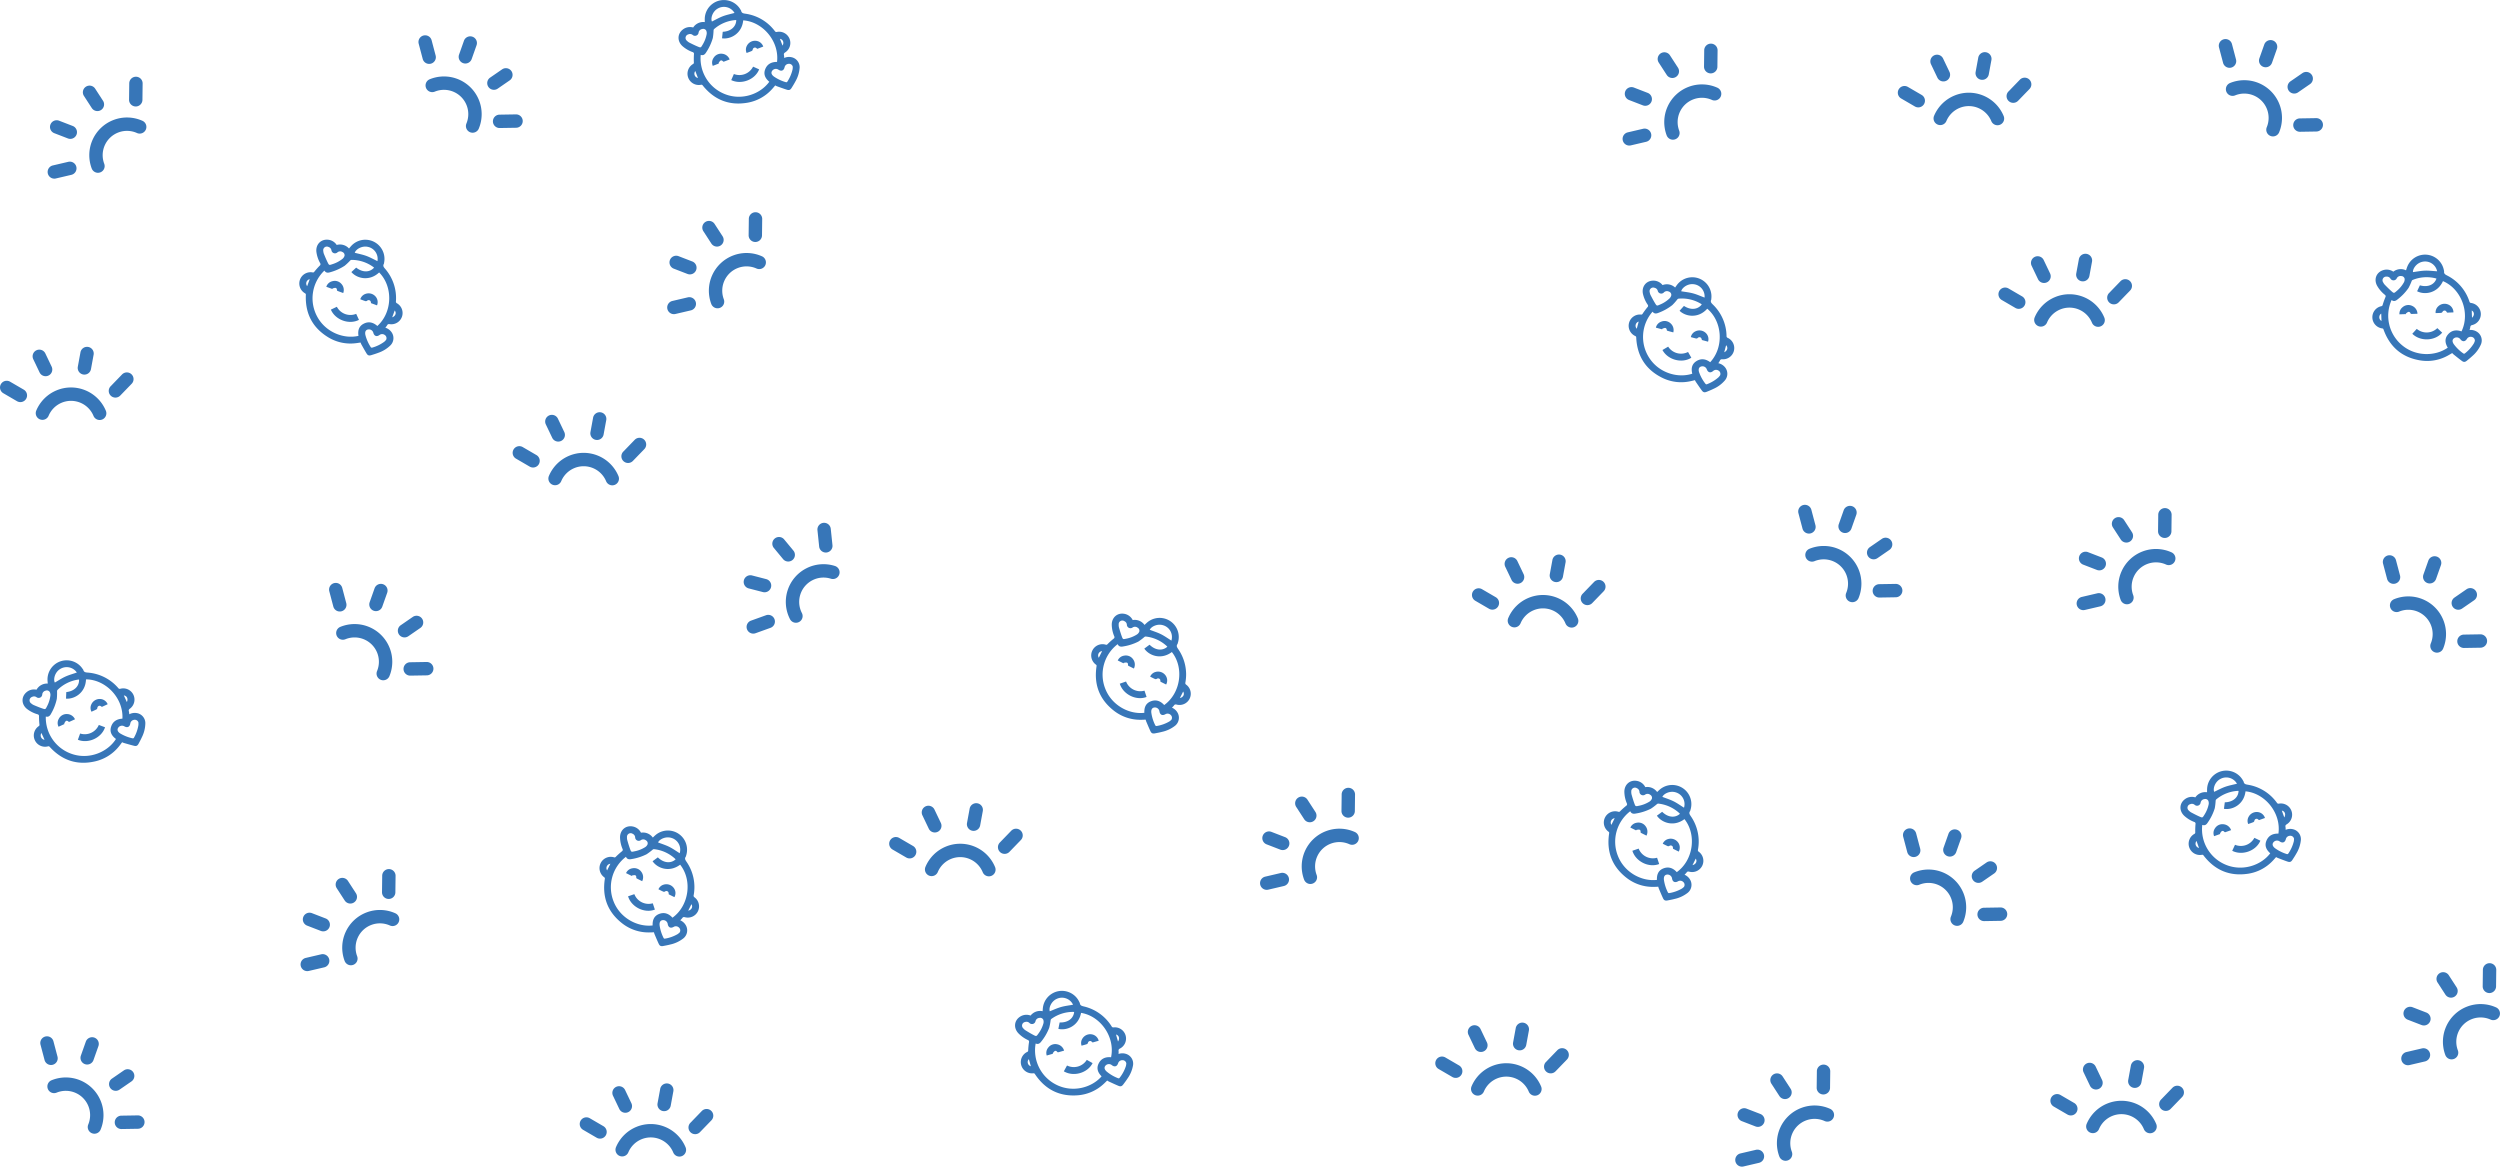 <svg xmlns="http://www.w3.org/2000/svg" width="1693.341" height="790.211" viewBox="0 0 1693.341 790.211"><defs><style>.a{fill:#3776b8;}</style></defs><g transform="translate(-100.523 -36.576)"><path class="a" d="M192.471,108.7h-.054a4.531,4.531,0,0,1-4.477-4.583l.131-11.134a4.53,4.53,0,0,1,9.059.106L197,104.222A4.529,4.529,0,0,1,192.471,108.7Z"/><path class="a" d="M166.493,111.816a4.525,4.525,0,0,1-3.8-2.066l-5.361-8.268a4.53,4.53,0,0,1,7.6-4.928l5.361,8.267a4.531,4.531,0,0,1-3.8,7Z"/><path class="a" d="M148.137,130.648a4.494,4.494,0,0,1-1.63-.306l-9.283-3.584a4.53,4.53,0,0,1,3.263-8.451l9.283,3.584a4.531,4.531,0,0,1-1.633,8.757Z"/><path class="a" d="M137.315,157.581a4.531,4.531,0,0,1-1.028-8.942l10.441-2.442a4.53,4.53,0,1,1,2.064,8.821l-10.442,2.443A4.544,4.544,0,0,1,137.315,157.581Z"/><path class="a" d="M166.881,153.616a4.532,4.532,0,0,1-4.24-2.933A25.53,25.53,0,0,1,196.993,118.4a4.53,4.53,0,1,1-3.72,8.261,16.472,16.472,0,0,0-22.155,20.824,4.533,4.533,0,0,1-4.237,6.129Z"/><path class="a" d="M363.8,645.473h-.054a4.529,4.529,0,0,1-4.476-4.583l.131-11.134a4.53,4.53,0,1,1,9.059.107L368.324,641A4.531,4.531,0,0,1,363.8,645.473Z"/><path class="a" d="M337.818,648.59a4.528,4.528,0,0,1-3.806-2.066l-5.36-8.267a4.53,4.53,0,1,1,7.6-4.929l5.36,8.268a4.529,4.529,0,0,1-3.8,6.994Z"/><path class="a" d="M319.462,667.422a4.524,4.524,0,0,1-1.631-.3l-9.283-3.584a4.53,4.53,0,0,1,3.264-8.452l9.282,3.584a4.531,4.531,0,0,1-1.632,8.757Z"/><path class="a" d="M308.639,694.355a4.53,4.53,0,0,1-1.028-8.941l10.442-2.443a4.53,4.53,0,0,1,2.063,8.822l-10.441,2.442A4.553,4.553,0,0,1,308.639,694.355Z"/><path class="a" d="M338.2,690.39a4.531,4.531,0,0,1-4.239-2.932,25.529,25.529,0,0,1,34.352-32.281,4.53,4.53,0,0,1-3.72,8.261,16.471,16.471,0,0,0-22.155,20.823,4.531,4.531,0,0,1-4.238,6.129Z"/><path class="a" d="M612.132,200.485h-.055A4.53,4.53,0,0,1,607.6,195.9l.131-11.134a4.53,4.53,0,0,1,9.059.107l-.131,11.134A4.53,4.53,0,0,1,612.132,200.485Z"/><path class="a" d="M586.154,203.6a4.525,4.525,0,0,1-3.8-2.066l-5.361-8.267a4.53,4.53,0,1,1,7.6-4.929l5.361,8.268a4.53,4.53,0,0,1-3.8,6.994Z"/><path class="a" d="M567.8,222.434a4.523,4.523,0,0,1-1.631-.305l-9.282-3.584a4.53,4.53,0,0,1,3.263-8.452l9.283,3.584a4.531,4.531,0,0,1-1.633,8.757Z"/><path class="a" d="M556.976,249.367a4.53,4.53,0,0,1-1.028-8.941l10.441-2.443a4.53,4.53,0,0,1,2.064,8.822l-10.442,2.442A4.55,4.55,0,0,1,556.976,249.367Z"/><path class="a" d="M586.541,245.4a4.531,4.531,0,0,1-4.239-2.932,25.53,25.53,0,0,1,34.352-32.281,4.53,4.53,0,0,1-3.72,8.261,16.471,16.471,0,0,0-22.155,20.823,4.531,4.531,0,0,1-4.238,6.129Z"/><path class="a" d="M1013.683,590.416h-.055a4.53,4.53,0,0,1-4.476-4.583l.131-11.134a4.53,4.53,0,1,1,9.059.107l-.131,11.134A4.53,4.53,0,0,1,1013.683,590.416Z"/><path class="a" d="M987.705,593.533a4.525,4.525,0,0,1-3.8-2.066l-5.361-8.267a4.53,4.53,0,1,1,7.6-4.929l5.361,8.268a4.53,4.53,0,0,1-3.8,6.994Z"/><path class="a" d="M969.349,612.365a4.514,4.514,0,0,1-1.63-.3l-9.283-3.584a4.53,4.53,0,0,1,3.263-8.452l9.283,3.584a4.531,4.531,0,0,1-1.633,8.757Z"/><path class="a" d="M958.527,639.3a4.53,4.53,0,0,1-1.028-8.941l10.441-2.443A4.53,4.53,0,1,1,970,636.735l-10.442,2.443A4.545,4.545,0,0,1,958.527,639.3Z"/><path class="a" d="M988.093,635.333a4.531,4.531,0,0,1-4.24-2.933,25.529,25.529,0,0,1,34.352-32.28,4.53,4.53,0,1,1-3.72,8.261A16.471,16.471,0,0,0,992.33,629.2a4.531,4.531,0,0,1-4.237,6.129Z"/><path class="a" d="M1259.25,86.287h-.054a4.53,4.53,0,0,1-4.476-4.583l.131-11.134a4.53,4.53,0,0,1,9.059.106l-.131,11.135A4.53,4.53,0,0,1,1259.25,86.287Z"/><path class="a" d="M1233.273,89.4a4.527,4.527,0,0,1-3.806-2.066l-5.36-8.268a4.53,4.53,0,1,1,7.6-4.928l5.36,8.267a4.53,4.53,0,0,1-3.8,6.995Z"/><path class="a" d="M1214.917,108.237a4.5,4.5,0,0,1-1.631-.306L1204,104.347a4.53,4.53,0,1,1,3.264-8.451l9.282,3.584a4.531,4.531,0,0,1-1.632,8.757Z"/><path class="a" d="M1204.094,135.17a4.531,4.531,0,0,1-1.028-8.942l10.442-2.442a4.53,4.53,0,0,1,2.063,8.821l-10.441,2.443A4.553,4.553,0,0,1,1204.094,135.17Z"/><path class="a" d="M1233.66,131.205a4.53,4.53,0,0,1-4.239-2.933,25.53,25.53,0,0,1,34.352-32.281,4.53,4.53,0,0,1-3.72,8.261,16.472,16.472,0,0,0-22.155,20.824,4.533,4.533,0,0,1-4.238,6.129Z"/><path class="a" d="M660.4,410.8l-.054.006a4.53,4.53,0,0,1-4.975-4.035l-1.157-11.075a4.53,4.53,0,0,1,9.011-.941l1.156,11.075A4.53,4.53,0,0,1,660.4,410.8Z"/><path class="a" d="M634.954,416.893a4.525,4.525,0,0,1-4.018-1.612l-6.28-7.594a4.53,4.53,0,0,1,6.982-5.773l6.28,7.593a4.53,4.53,0,0,1-2.964,7.386Z"/><path class="a" d="M618.9,437.719a4.507,4.507,0,0,1-1.655-.115l-9.634-2.488a4.53,4.53,0,0,1,2.265-8.772l9.635,2.488a4.531,4.531,0,0,1-.611,8.887Z"/><path class="a" d="M611.257,465.722a4.531,4.531,0,0,1-2.054-8.763l10.09-3.632a4.53,4.53,0,1,1,3.068,8.524l-10.089,3.632A4.489,4.489,0,0,1,611.257,465.722Z"/><path class="a" d="M640.167,458.368a4.53,4.53,0,0,1-4.549-2.423,25.529,25.529,0,0,1,30.393-36.032,4.53,4.53,0,1,1-2.741,8.635,16.471,16.471,0,0,0-19.6,23.243,4.531,4.531,0,0,1-3.5,6.577Z"/><path class="a" d="M434.393,118.891v-.054a4.53,4.53,0,0,1,4.454-4.6l11.133-.185a4.53,4.53,0,0,1,.15,9.059L439,123.291A4.53,4.53,0,0,1,434.393,118.891Z"/><path class="a" d="M430.54,93.012A4.523,4.523,0,0,1,432.5,89.15l8.112-5.593a4.53,4.53,0,0,1,5.143,7.459l-8.113,5.593a4.53,4.53,0,0,1-7.1-3.6Z"/><path class="a" d="M411.2,75.2a4.52,4.52,0,0,1,.259-1.638l3.319-9.381a4.53,4.53,0,0,1,8.541,3.022l-3.319,9.381a4.531,4.531,0,0,1-8.8-1.384Z"/><path class="a" d="M383.966,65.143a4.531,4.531,0,0,1,8.909-1.281l2.737,10.368a4.53,4.53,0,0,1-8.759,2.313l-2.738-10.368A4.568,4.568,0,0,1,383.966,65.143Z"/><path class="a" d="M388.768,94.584a4.529,4.529,0,0,1,2.811-4.32,25.53,25.53,0,0,1,33.242,33.423,4.53,4.53,0,1,1-8.363-3.485,16.47,16.47,0,0,0-21.443-21.555,4.531,4.531,0,0,1-6.247-4.063Z"/><path class="a" d="M373.848,489.8v-.054a4.53,4.53,0,0,1,4.454-4.6l11.134-.185a4.53,4.53,0,1,1,.15,9.058l-11.133.185A4.532,4.532,0,0,1,373.848,489.8Z"/><path class="a" d="M369.995,463.926a4.526,4.526,0,0,1,1.958-3.862l8.112-5.593a4.53,4.53,0,1,1,5.142,7.459l-8.112,5.593a4.531,4.531,0,0,1-7.1-3.6Z"/><path class="a" d="M350.651,446.112a4.522,4.522,0,0,1,.259-1.639l3.319-9.38a4.53,4.53,0,1,1,8.541,3.022l-3.32,9.38a4.53,4.53,0,0,1-8.8-1.383Z"/><path class="a" d="M323.422,436.057a4.53,4.53,0,0,1,8.908-1.281l2.738,10.368a4.53,4.53,0,0,1-8.759,2.313l-2.738-10.368A4.5,4.5,0,0,1,323.422,436.057Z"/><path class="a" d="M328.223,465.5a4.531,4.531,0,0,1,2.812-4.321A25.529,25.529,0,0,1,364.276,494.6a4.53,4.53,0,0,1-8.363-3.484,16.472,16.472,0,0,0-21.443-21.556,4.534,4.534,0,0,1-6.247-4.062Z"/><path class="a" d="M178.241,796.909v-.054a4.53,4.53,0,0,1,4.454-4.6l11.133-.185a4.53,4.53,0,0,1,.151,9.059l-11.134.185A4.53,4.53,0,0,1,178.241,796.909Z"/><path class="a" d="M174.388,771.03a4.528,4.528,0,0,1,1.957-3.862l8.113-5.593a4.53,4.53,0,0,1,5.142,7.459l-8.113,5.593a4.53,4.53,0,0,1-7.1-3.6Z"/><path class="a" d="M155.044,753.215a4.5,4.5,0,0,1,.258-1.638l3.32-9.381a4.53,4.53,0,1,1,8.54,3.023l-3.319,9.38a4.53,4.53,0,0,1-8.8-1.384Z"/><path class="a" d="M127.814,743.161a4.531,4.531,0,0,1,8.909-1.281l2.738,10.368a4.53,4.53,0,0,1-8.76,2.313l-2.737-10.368A4.569,4.569,0,0,1,127.814,743.161Z"/><path class="a" d="M132.616,772.6a4.531,4.531,0,0,1,2.811-4.321,25.529,25.529,0,0,1,33.242,33.423,4.53,4.53,0,0,1-8.363-3.485,16.47,16.47,0,0,0-21.443-21.555,4.532,4.532,0,0,1-6.247-4.062Z"/><path class="a" d="M522.829,348.934l-.039-.037a4.531,4.531,0,0,1-.107-6.406l7.742-8a4.53,4.53,0,0,1,6.512,6.3l-7.742,8A4.529,4.529,0,0,1,522.829,348.934Z"/><path class="a" d="M501.8,333.36a4.528,4.528,0,0,1-1.347-4.115l1.782-9.691a4.53,4.53,0,1,1,8.91,1.638l-1.781,9.691a4.531,4.531,0,0,1-7.564,2.477Z"/><path class="a" d="M475.53,334.441a4.5,4.5,0,0,1-.976-1.341l-4.286-8.98a4.53,4.53,0,1,1,8.176-3.9l4.286,8.98a4.53,4.53,0,0,1-7.2,5.243Z"/><path class="a" d="M449.166,346.586a4.53,4.53,0,0,1,5.394-7.2l9.267,5.395a4.53,4.53,0,1,1-4.559,7.829L450,347.21A4.543,4.543,0,0,1,449.166,346.586Z"/><path class="a" d="M473.38,364.009a4.533,4.533,0,0,1-1.068-5.043,25.529,25.529,0,0,1,47.139.128,4.53,4.53,0,0,1-8.377,3.45,16.471,16.471,0,0,0-30.4-.08,4.531,4.531,0,0,1-7.289,1.545Z"/><path class="a" d="M175.6,304.649l-.039-.038a4.53,4.53,0,0,1-.107-6.4l7.742-8a4.53,4.53,0,0,1,6.512,6.3l-7.742,8A4.53,4.53,0,0,1,175.6,304.649Z"/><path class="a" d="M154.578,289.074a4.528,4.528,0,0,1-1.347-4.115l1.782-9.691a4.53,4.53,0,1,1,8.91,1.638l-1.781,9.692a4.53,4.53,0,0,1-7.564,2.476Z"/><path class="a" d="M128.3,290.156a4.52,4.52,0,0,1-.976-1.342l-4.286-8.98a4.53,4.53,0,0,1,8.177-3.9l4.285,8.98a4.53,4.53,0,0,1-7.2,5.244Z"/><path class="a" d="M101.939,302.3a4.53,4.53,0,0,1,5.394-7.2l9.267,5.395a4.53,4.53,0,0,1-4.558,7.83l-9.267-5.4A4.54,4.54,0,0,1,101.939,302.3Z"/><path class="a" d="M126.153,319.723a4.531,4.531,0,0,1-1.067-5.043,25.53,25.53,0,0,1,47.139.128,4.53,4.53,0,0,1-8.378,3.45,16.469,16.469,0,0,0-30.4-.079,4.532,4.532,0,0,1-7.29,1.544Z"/><path class="a" d="M1566.781,400.963h-.054a4.53,4.53,0,0,1-4.477-4.583l.131-11.134a4.53,4.53,0,1,1,9.059.107l-.13,11.134A4.531,4.531,0,0,1,1566.781,400.963Z"/><path class="a" d="M1540.8,404.081a4.526,4.526,0,0,1-3.8-2.066l-5.361-8.268a4.53,4.53,0,0,1,7.6-4.928l5.361,8.268a4.53,4.53,0,0,1-3.8,6.994Z"/><path class="a" d="M1522.447,422.913a4.5,4.5,0,0,1-1.63-.306l-9.283-3.583a4.53,4.53,0,0,1,3.263-8.452l9.283,3.584a4.531,4.531,0,0,1-1.633,8.757Z"/><path class="a" d="M1511.625,449.846a4.531,4.531,0,0,1-1.028-8.942l10.441-2.442a4.53,4.53,0,1,1,2.064,8.821l-10.441,2.443A4.553,4.553,0,0,1,1511.625,449.846Z"/><path class="a" d="M1541.191,445.881a4.533,4.533,0,0,1-4.24-2.933,25.529,25.529,0,0,1,34.352-32.28,4.53,4.53,0,1,1-3.72,8.26,16.472,16.472,0,0,0-22.155,20.824,4.531,4.531,0,0,1-4.237,6.129Z"/><path class="a" d="M1653.82,121.431v-.054a4.529,4.529,0,0,1,4.454-4.6l11.133-.185a4.53,4.53,0,0,1,.15,9.058l-11.133.185A4.53,4.53,0,0,1,1653.82,121.431Z"/><path class="a" d="M1649.967,95.553a4.526,4.526,0,0,1,1.957-3.863l8.112-5.593a4.53,4.53,0,0,1,5.143,7.46l-8.113,5.592a4.529,4.529,0,0,1-7.1-3.6Z"/><path class="a" d="M1630.622,77.738a4.525,4.525,0,0,1,.259-1.639l3.319-9.38a4.53,4.53,0,0,1,8.541,3.022l-3.319,9.381a4.531,4.531,0,0,1-8.8-1.384Z"/><path class="a" d="M1603.393,67.683A4.531,4.531,0,0,1,1612.3,66.4l2.737,10.368a4.53,4.53,0,1,1-8.759,2.313l-2.738-10.368A4.555,4.555,0,0,1,1603.393,67.683Z"/><path class="a" d="M1608.195,97.125a4.533,4.533,0,0,1,2.811-4.321,25.531,25.531,0,0,1,33.242,33.423,4.53,4.53,0,0,1-8.363-3.484,16.472,16.472,0,0,0-21.443-21.556,4.531,4.531,0,0,1-6.247-4.062Z"/><path class="a" d="M1764.932,471.066v-.054a4.531,4.531,0,0,1,4.454-4.6l11.134-.185a4.53,4.53,0,0,1,.15,9.059l-11.133.185A4.531,4.531,0,0,1,1764.932,471.066Z"/><path class="a" d="M1761.079,445.187a4.526,4.526,0,0,1,1.958-3.862l8.112-5.593a4.53,4.53,0,1,1,5.142,7.459l-8.112,5.593a4.531,4.531,0,0,1-7.1-3.6Z"/><path class="a" d="M1741.735,427.372a4.5,4.5,0,0,1,.259-1.638l3.319-9.381a4.53,4.53,0,0,1,8.541,3.023l-3.32,9.38a4.53,4.53,0,0,1-8.8-1.384Z"/><path class="a" d="M1714.506,417.318a4.53,4.53,0,0,1,8.908-1.281l2.738,10.368a4.53,4.53,0,0,1-8.759,2.313l-2.738-10.368A4.51,4.51,0,0,1,1714.506,417.318Z"/><path class="a" d="M1719.307,446.76a4.53,4.53,0,0,1,2.812-4.321,25.529,25.529,0,0,1,33.241,33.423,4.53,4.53,0,0,1-8.363-3.485,16.47,16.47,0,0,0-21.443-21.555,4.534,4.534,0,0,1-6.247-4.062Z"/><path class="a" d="M1529.213,241.5l-.039-.038a4.53,4.53,0,0,1-.107-6.4l7.742-8a4.53,4.53,0,0,1,6.512,6.3l-7.742,8A4.53,4.53,0,0,1,1529.213,241.5Z"/><path class="a" d="M1508.189,225.926a4.528,4.528,0,0,1-1.347-4.115l1.782-9.691a4.53,4.53,0,0,1,8.91,1.638l-1.781,9.691a4.531,4.531,0,0,1-7.564,2.477Z"/><path class="a" d="M1481.914,227.008a4.523,4.523,0,0,1-.976-1.342l-4.286-8.98a4.53,4.53,0,1,1,8.176-3.9l4.286,8.98a4.53,4.53,0,0,1-7.2,5.244Z"/><path class="a" d="M1455.55,239.152a4.53,4.53,0,0,1,5.394-7.2l9.267,5.395a4.53,4.53,0,0,1-4.559,7.829l-9.267-5.4A4.562,4.562,0,0,1,1455.55,239.152Z"/><path class="a" d="M1479.764,256.575a4.532,4.532,0,0,1-1.068-5.043,25.529,25.529,0,0,1,47.139.128,4.53,4.53,0,1,1-8.377,3.45,16.47,16.47,0,0,0-30.4-.08,4.532,4.532,0,0,1-7.29,1.545Z"/><path class="a" d="M1172.62,445.217l-.04-.038a4.53,4.53,0,0,1-.106-6.4l7.742-8a4.53,4.53,0,1,1,6.511,6.3l-7.741,8A4.53,4.53,0,0,1,1172.62,445.217Z"/><path class="a" d="M1151.6,429.642a4.526,4.526,0,0,1-1.347-4.115l1.782-9.691a4.53,4.53,0,0,1,8.91,1.638l-1.782,9.691a4.531,4.531,0,0,1-7.563,2.477Z"/><path class="a" d="M1125.321,430.724a4.52,4.52,0,0,1-.976-1.342l-4.286-8.98a4.53,4.53,0,0,1,8.176-3.9l4.286,8.98a4.53,4.53,0,0,1-7.2,5.244Z"/><path class="a" d="M1098.957,442.868a4.53,4.53,0,0,1,5.394-7.205l9.267,5.4a4.53,4.53,0,1,1-4.559,7.829l-9.267-5.395A4.5,4.5,0,0,1,1098.957,442.868Z"/><path class="a" d="M1123.171,460.291a4.529,4.529,0,0,1-1.068-5.043,25.529,25.529,0,0,1,47.139.128,4.53,4.53,0,1,1-8.377,3.45,16.471,16.471,0,0,0-30.405-.08,4.531,4.531,0,0,1-7.289,1.545Z"/><path class="a" d="M1368.945,436.911v-.054a4.529,4.529,0,0,1,4.454-4.6l11.133-.185a4.53,4.53,0,0,1,.15,9.058l-11.133.185A4.53,4.53,0,0,1,1368.945,436.911Z"/><path class="a" d="M1365.092,411.033a4.526,4.526,0,0,1,1.957-3.863l8.112-5.593a4.53,4.53,0,0,1,5.143,7.459l-8.113,5.593a4.53,4.53,0,0,1-7.1-3.6Z"/><path class="a" d="M1345.747,393.218a4.525,4.525,0,0,1,.259-1.639l3.319-9.38a4.53,4.53,0,0,1,8.541,3.022l-3.319,9.381a4.531,4.531,0,0,1-8.8-1.384Z"/><path class="a" d="M1318.518,383.163a4.531,4.531,0,0,1,8.909-1.281l2.737,10.368a4.53,4.53,0,1,1-8.759,2.313l-2.738-10.368A4.555,4.555,0,0,1,1318.518,383.163Z"/><path class="a" d="M1323.32,412.605a4.532,4.532,0,0,1,2.811-4.321,25.531,25.531,0,0,1,33.242,33.423,4.53,4.53,0,0,1-8.363-3.484,16.472,16.472,0,0,0-21.443-21.556,4.531,4.531,0,0,1-6.247-4.062Z"/><path class="a" d="M568.279,803.556l-.039-.038a4.529,4.529,0,0,1-.106-6.405l7.741-8a4.53,4.53,0,0,1,6.512,6.3l-7.742,8A4.53,4.53,0,0,1,568.279,803.556Z"/><path class="a" d="M547.255,787.982a4.53,4.53,0,0,1-1.347-4.116l1.782-9.691a4.53,4.53,0,1,1,8.91,1.639l-1.781,9.691a4.531,4.531,0,0,1-7.564,2.477Z"/><path class="a" d="M520.98,789.063a4.507,4.507,0,0,1-.976-1.342l-4.286-8.98a4.53,4.53,0,0,1,8.177-3.9l4.286,8.98a4.531,4.531,0,0,1-7.2,5.244Z"/><path class="a" d="M494.616,801.208A4.531,4.531,0,0,1,500.01,794l9.267,5.4a4.53,4.53,0,0,1-4.558,7.829l-9.267-5.4A4.583,4.583,0,0,1,494.616,801.208Z"/><path class="a" d="M518.83,818.631a4.532,4.532,0,0,1-1.067-5.044,25.53,25.53,0,0,1,47.139.129,4.53,4.53,0,0,1-8.378,3.449,16.47,16.47,0,0,0-30.4-.079,4.534,4.534,0,0,1-7.29,1.545Z"/><path class="a" d="M777.886,613.7l-.039-.038a4.529,4.529,0,0,1-.106-6.4l7.742-8a4.53,4.53,0,0,1,6.511,6.3l-7.742,8A4.53,4.53,0,0,1,777.886,613.7Z"/><path class="a" d="M756.863,598.123a4.523,4.523,0,0,1-1.347-4.115l1.781-9.691a4.53,4.53,0,0,1,8.911,1.638l-1.782,9.691a4.531,4.531,0,0,1-7.563,2.477Z"/><path class="a" d="M730.587,599.205a4.518,4.518,0,0,1-.975-1.342l-4.286-8.98a4.53,4.53,0,1,1,8.176-3.9l4.286,8.98a4.531,4.531,0,0,1-7.2,5.244Z"/><path class="a" d="M704.224,611.349a4.53,4.53,0,0,1,5.393-7.205l9.267,5.4a4.53,4.53,0,1,1-4.558,7.829l-9.267-5.395A4.5,4.5,0,0,1,704.224,611.349Z"/><path class="a" d="M728.437,628.772a4.53,4.53,0,0,1-1.067-5.043,25.53,25.53,0,0,1,47.139.128,4.53,4.53,0,1,1-8.377,3.45,16.471,16.471,0,0,0-30.405-.08,4.532,4.532,0,0,1-7.29,1.545Z"/><path class="a" d="M1461.058,105l-.039-.037a4.529,4.529,0,0,1-.106-6.4l7.741-8a4.53,4.53,0,1,1,6.512,6.3l-7.742,8A4.529,4.529,0,0,1,1461.058,105Z"/><path class="a" d="M1440.035,89.423a4.524,4.524,0,0,1-1.347-4.115l1.781-9.691a4.53,4.53,0,0,1,8.911,1.638l-1.782,9.691a4.53,4.53,0,0,1-7.563,2.477Z"/><path class="a" d="M1413.759,90.5a4.515,4.515,0,0,1-.975-1.342l-4.286-8.98a4.53,4.53,0,1,1,8.176-3.9l4.286,8.98a4.531,4.531,0,0,1-7.2,5.244Z"/><path class="a" d="M1387.4,102.649a4.53,4.53,0,0,1,5.393-7.205l9.267,5.395a4.53,4.53,0,1,1-4.558,7.829l-9.267-5.395A4.5,4.5,0,0,1,1387.4,102.649Z"/><path class="a" d="M1411.609,120.072a4.53,4.53,0,0,1-1.067-5.043,25.53,25.53,0,0,1,47.139.128,4.53,4.53,0,0,1-8.378,3.45,16.471,16.471,0,0,0-30.4-.08,4.532,4.532,0,0,1-7.29,1.545Z"/><path class="a" d="M1786.671,709.213h-.054a4.53,4.53,0,0,1-4.476-4.583l.131-11.134a4.53,4.53,0,1,1,9.059.106l-.131,11.134A4.53,4.53,0,0,1,1786.671,709.213Z"/><path class="a" d="M1760.694,712.331a4.528,4.528,0,0,1-3.806-2.066l-5.36-8.268a4.53,4.53,0,0,1,7.6-4.929l5.36,8.268a4.531,4.531,0,0,1-3.8,6.995Z"/><path class="a" d="M1742.338,731.162a4.523,4.523,0,0,1-1.631-.3l-9.283-3.584a4.53,4.53,0,1,1,3.264-8.451l9.282,3.584a4.53,4.53,0,0,1-1.632,8.756Z"/><path class="a" d="M1731.515,758.1a4.531,4.531,0,0,1-1.028-8.942l10.442-2.442a4.53,4.53,0,1,1,2.063,8.821l-10.441,2.443A4.553,4.553,0,0,1,1731.515,758.1Z"/><path class="a" d="M1761.081,754.131a4.53,4.53,0,0,1-4.239-2.933,25.53,25.53,0,0,1,34.352-32.281,4.53,4.53,0,0,1-3.72,8.261A16.471,16.471,0,0,0,1765.319,748a4.534,4.534,0,0,1-4.238,6.13Z"/><path class="a" d="M1335.554,777.9h-.055a4.53,4.53,0,0,1-4.476-4.583l.131-11.134a4.53,4.53,0,1,1,9.059.107l-.131,11.134A4.529,4.529,0,0,1,1335.554,777.9Z"/><path class="a" d="M1309.576,781.022a4.525,4.525,0,0,1-3.805-2.066l-5.361-8.268a4.53,4.53,0,1,1,7.6-4.928l5.361,8.267a4.53,4.53,0,0,1-3.8,6.995Z"/><path class="a" d="M1291.22,799.854a4.5,4.5,0,0,1-1.63-.306l-9.283-3.583a4.53,4.53,0,0,1,3.263-8.452l9.283,3.584a4.531,4.531,0,0,1-1.633,8.757Z"/><path class="a" d="M1280.4,826.787a4.531,4.531,0,0,1-1.028-8.942l10.441-2.442a4.53,4.53,0,1,1,2.064,8.821l-10.442,2.443A4.544,4.544,0,0,1,1280.4,826.787Z"/><path class="a" d="M1309.964,822.822a4.531,4.531,0,0,1-4.24-2.933,25.529,25.529,0,0,1,34.352-32.28,4.53,4.53,0,1,1-3.72,8.26,16.472,16.472,0,0,0-22.155,20.824,4.531,4.531,0,0,1-4.237,6.129Z"/><path class="a" d="M1439.909,656.072v-.055a4.529,4.529,0,0,1,4.454-4.6l11.133-.185a4.53,4.53,0,1,1,.151,9.059l-11.134.184A4.529,4.529,0,0,1,1439.909,656.072Z"/><path class="a" d="M1436.056,630.193a4.524,4.524,0,0,1,1.957-3.862l8.113-5.593a4.53,4.53,0,0,1,5.142,7.459l-8.113,5.593a4.531,4.531,0,0,1-7.1-3.6Z"/><path class="a" d="M1416.711,612.378a4.52,4.52,0,0,1,.259-1.638l3.32-9.381a4.529,4.529,0,1,1,8.54,3.022l-3.319,9.381a4.531,4.531,0,0,1-8.8-1.384Z"/><path class="a" d="M1389.482,602.324a4.53,4.53,0,0,1,8.909-1.281l2.738,10.367a4.53,4.53,0,1,1-8.76,2.313l-2.737-10.367A4.512,4.512,0,0,1,1389.482,602.324Z"/><path class="a" d="M1394.284,631.765a4.533,4.533,0,0,1,2.811-4.321,25.53,25.53,0,0,1,33.242,33.423,4.53,4.53,0,1,1-8.363-3.484,16.472,16.472,0,0,0-21.443-21.556,4.531,4.531,0,0,1-6.247-4.062Z"/><path class="a" d="M1147.771,762.37l-.039-.037a4.531,4.531,0,0,1-.107-6.406l7.742-8a4.53,4.53,0,0,1,6.512,6.3l-7.742,8A4.53,4.53,0,0,1,1147.771,762.37Z"/><path class="a" d="M1126.747,746.8a4.528,4.528,0,0,1-1.347-4.115l1.782-9.691a4.53,4.53,0,1,1,8.91,1.638l-1.781,9.691a4.531,4.531,0,0,1-7.564,2.477Z"/><path class="a" d="M1100.472,747.877a4.5,4.5,0,0,1-.976-1.341l-4.286-8.98a4.53,4.53,0,1,1,8.176-3.9l4.286,8.981a4.53,4.53,0,0,1-7.2,5.243Z"/><path class="a" d="M1074.108,760.022a4.53,4.53,0,0,1,5.394-7.2l9.267,5.395a4.53,4.53,0,1,1-4.559,7.829l-9.267-5.4A4.575,4.575,0,0,1,1074.108,760.022Z"/><path class="a" d="M1098.322,777.445a4.533,4.533,0,0,1-1.068-5.043,25.529,25.529,0,0,1,47.139.128,4.53,4.53,0,0,1-8.377,3.45,16.47,16.47,0,0,0-30.4-.08,4.534,4.534,0,0,1-7.29,1.545Z"/><path class="a" d="M1564.415,787.8l-.039-.037a4.53,4.53,0,0,1-.107-6.406l7.742-8a4.53,4.53,0,0,1,6.512,6.3l-7.742,8A4.53,4.53,0,0,1,1564.415,787.8Z"/><path class="a" d="M1543.391,772.225a4.526,4.526,0,0,1-1.347-4.115l1.782-9.692a4.53,4.53,0,1,1,8.91,1.639l-1.781,9.691a4.531,4.531,0,0,1-7.564,2.477Z"/><path class="a" d="M1517.116,773.306a4.5,4.5,0,0,1-.976-1.341l-4.286-8.98a4.53,4.53,0,1,1,8.176-3.9l4.286,8.981a4.53,4.53,0,0,1-7.2,5.243Z"/><path class="a" d="M1490.752,785.451a4.53,4.53,0,0,1,5.394-7.205l9.267,5.4a4.53,4.53,0,1,1-4.559,7.829l-9.267-5.395A4.547,4.547,0,0,1,1490.752,785.451Z"/><path class="a" d="M1514.966,802.874a4.532,4.532,0,0,1-1.068-5.043,25.529,25.529,0,0,1,47.139.128,4.53,4.53,0,0,1-8.377,3.45,16.312,16.312,0,0,0-3.915-5.683,16.473,16.473,0,0,0-26.49,5.6,4.533,4.533,0,0,1-7.289,1.545Z"/><path class="a" d="M328.59,202.5a8.138,8.138,0,0,1,8.326,2.408c.606-.7,1.145-1.4,1.754-2.024a12.976,12.976,0,0,1,22,11.711,2.331,2.331,0,0,1-.131.672c-.807,1.393-.119,2.266.808,3.353a30.214,30.214,0,0,1,7.363,21.988,1.273,1.273,0,0,0,.763,1.445,7.614,7.614,0,0,1-4.879,14.1c-.823-.137-1.422-.089-1.853.746a12.487,12.487,0,0,1-1.221,1.645A7.932,7.932,0,0,1,365.6,261.4a6.931,6.931,0,0,1-.537,9.016,21.843,21.843,0,0,1-8.485,5.19c-1.495.58-3.037,1.042-4.571,1.516-1.516.468-2.371.222-3.191-1.117-1.265-2.066-2.425-4.2-3.613-6.309a9.11,9.11,0,0,1-.45-1.116c-1.287.181-2.475.395-3.672.51a28.926,28.926,0,0,1-18.206-4.032c-10.775-6.561-15.731-16.288-15.184-28.844.031-.7-.356-.839-.74-1.082a7.633,7.633,0,0,1,5.283-14.052,1.027,1.027,0,0,0,1.2-.471,52.087,52.087,0,0,1,3.651-4.1,1.229,1.229,0,0,0,.262-1.742,21.159,21.159,0,0,1-2.52-7.613c-.513-4.8,2.806-8.467,7.489-8.231A7.871,7.871,0,0,1,328.59,202.5Zm14.746,61.572c-.535-3.462.182-6.426,3.394-8.157,3.42-1.843,6.582-1.019,9.391,1.465,10.412-9.421,10.614-26.853,1.2-36.271-6.592,6.25-15.09,4.113-18.8-.258l3.256-3.013c4.244,3.386,9.121,3.389,12.111.041a6.035,6.035,0,0,0-.5-.445,24.991,24.991,0,0,0-14.887-4.816,1.512,1.512,0,0,0-.838.484,39.071,39.071,0,0,1-3.685,3.482,34.458,34.458,0,0,1-9.651,4.339c-1.649.54-3.074.606-4.065-1.085a25.969,25.969,0,0,0-4.993,31C320.952,261.634,333.354,266.385,343.336,264.072Zm18.722,2.688a2.556,2.556,0,0,0-.872-3.254,2.949,2.949,0,0,0-3.562-.059c-1.929,1.425-3.653.8-4.254-1.539a3.094,3.094,0,0,0-3.477-2.194c-1.478.249-2.176,1.326-1.987,3.071a6.43,6.43,0,0,0,.11.678,27.458,27.458,0,0,0,3.678,8.314.881.881,0,0,0,.771.307,25.281,25.281,0,0,0,8.352-4.034A10.7,10.7,0,0,0,362.058,266.76Zm-39.009-62.9a2.474,2.474,0,0,0-3.56,2.679,6.992,6.992,0,0,0,.426,2.013c.795,1.937,1.607,3.873,2.533,5.749.967,1.959,1.039,1.959,3.125,1.241a21,21,0,0,0,7.007-3.694,4.367,4.367,0,0,0,1.3-1.982,2.3,2.3,0,0,0-1.375-2.57,2.889,2.889,0,0,0-3.4.193A2.43,2.43,0,0,1,325,206,2.834,2.834,0,0,0,323.049,203.858Zm33.127,9.59a8.3,8.3,0,0,0-6.557-9.682c-4.117-.877-8.124,1.755-8.808,4.022,2.638.7,5.351,1.211,7.906,2.152S353.667,212.247,356.176,213.448Zm11.7,33.417-1.7,4.643C368.456,250.685,369.2,248.519,367.875,246.865Zm-59.3-16.456,1.728-4.722a2.942,2.942,0,0,0-1.728,4.722Z"/><path class="a" d="M324.629,246.295l4.061-1.931a10.368,10.368,0,0,0,13.087,4.785l1.882,4.083C336.971,256.7,327.638,253.3,324.629,246.295Z"/><path class="a" d="M325.683,232.336l-4.144-1.516a5.575,5.575,0,0,1,3.9-3.707,5.942,5.942,0,0,1,6.352,1.781A6.021,6.021,0,0,1,333,235.056c-1.351-.494-2.636-.951-3.9-1.446a.666.666,0,0,1-.343-.5c0-.827-.314-1.513-1.144-1.567a6.351,6.351,0,0,0-1.911.483Z"/><path class="a" d="M355.9,243.406l-4.049-1.482a6.009,6.009,0,0,0-.335-1.359,1.546,1.546,0,0,0-2.375-.261,1.35,1.35,0,0,1-1.052.252c-1.157-.349-2.28-.8-3.541-1.266a5.507,5.507,0,0,1,3.34-3.572,6.213,6.213,0,0,1,6.851,1.518A5.772,5.772,0,0,1,355.9,243.406Z"/><path class="a" d="M570.04,55.2a8.141,8.141,0,0,1,7.861-3.651c-.005-.928-.055-1.806-.006-2.678a12.976,12.976,0,0,1,24.285-5.616,2.324,2.324,0,0,1,.342.593c.307,1.58,1.4,1.787,2.812,2a30.211,30.211,0,0,1,19.991,11.748,1.272,1.272,0,0,0,1.524.589,7.614,7.614,0,0,1,5.58,13.84c-.71.436-1.131.866-.907,1.779a12.417,12.417,0,0,1,.159,2.042,7.942,7.942,0,0,1,4.951-.521,6.933,6.933,0,0,1,5.515,7.153,21.835,21.835,0,0,1-2.992,9.486c-.746,1.419-1.606,2.781-2.452,4.145-.836,1.349-1.642,1.724-3.14,1.253-2.31-.727-4.584-1.572-6.867-2.386a9.125,9.125,0,0,1-1.073-.546c-.851.982-1.606,1.923-2.434,2.8a28.918,28.918,0,0,1-16.379,8.913c-12.434,2.128-22.56-1.954-30.391-11.783-.435-.545-.821-.4-1.27-.33a7.633,7.633,0,0,1-5.243-14.067,1.026,1.026,0,0,0,.595-1.142,52.407,52.407,0,0,1,.059-5.492,1.227,1.227,0,0,0-.945-1.485,21.172,21.172,0,0,1-6.9-4.087c-3.542-3.287-3.444-8.228.243-11.126A7.872,7.872,0,0,1,570.04,55.2Zm51.552,36.755c-2.676-2.26-4.082-4.966-2.8-8.381,1.369-3.635,4.295-5.09,8.044-5.061,1.667-13.943-9.627-27.223-22.909-28.146-.868,9.043-8.68,13.011-14.348,12.15l.477-4.41c5.424-.233,9.1-3.433,9.161-7.921a6.03,6.03,0,0,0-.672-.006,25,25,0,0,0-14.39,6.143,1.505,1.505,0,0,0-.314.915,39.326,39.326,0,0,1-.492,5.047,34.447,34.447,0,0,1-4.431,9.609c-.889,1.491-1.92,2.476-3.778,1.852A25.967,25.967,0,0,0,591.732,100.4C603.109,104.813,615.583,100.252,621.592,91.953Zm15.886-10.267a2.555,2.555,0,0,0-2.8-1.88,2.947,2.947,0,0,0-2.725,2.293c-.519,2.342-2.229,3-4.219,1.633a3.1,3.1,0,0,0-4.063.628c-.951,1.159-.771,2.43.518,3.621a6.169,6.169,0,0,0,.529.44,27.441,27.441,0,0,0,8.232,3.855.881.881,0,0,0,.784-.275,25.283,25.283,0,0,0,3.65-8.527A10.82,10.82,0,0,0,637.478,81.686ZM566.753,59.861a2.475,2.475,0,0,0-.926,4.359,6.977,6.977,0,0,0,1.643,1.237c1.872.94,3.755,1.866,5.686,2.673,2.016.843,2.07.8,3.172-1.116a21.018,21.018,0,0,0,2.858-7.386,4.364,4.364,0,0,0-.322-2.348,2.3,2.3,0,0,0-2.725-1.036,2.889,2.889,0,0,0-2.435,2.378,2.431,2.431,0,0,1-4.071,1.576A2.833,2.833,0,0,0,566.753,59.861Zm31.282-14.52a8.3,8.3,0,0,0-11.3-3c-3.68,2.043-4.974,6.659-4,8.818,2.448-1.206,4.831-2.6,7.375-3.569S595.353,46.083,598.035,45.341ZM628.8,62.862l1.767,4.618C631.748,65.362,630.885,63.241,628.8,62.862ZM573.274,89.388l-1.8-4.7a2.942,2.942,0,0,0,1.8,4.7Z"/><path class="a" d="M595.81,90.83l1.8-4.123a10.369,10.369,0,0,0,13.012-4.985l4.1,1.843C611.954,90.576,602.677,94.133,595.81,90.83Z"/><path class="a" d="M587.44,79.61l-4.122,1.577a5.572,5.572,0,0,1,.508-5.356A5.944,5.944,0,0,1,589.786,73a6.025,6.025,0,0,1,4.958,3.855c-1.344.514-2.613,1.014-3.9,1.474a.667.667,0,0,1-.586-.152c-.541-.626-1.231-.935-1.892-.431a6.33,6.33,0,0,0-1.124,1.619Z"/><path class="a" d="M617.5,68.115l-4.027,1.542a6,6,0,0,0-1.144-.806,1.547,1.547,0,0,0-1.963,1.363,1.352,1.352,0,0,1-.628.881c-1.1.5-2.248.891-3.5,1.371a5.507,5.507,0,0,1,.174-4.888,6.213,6.213,0,0,1,6.164-3.354A5.769,5.769,0,0,1,617.5,68.115Z"/><path class="a" d="M125.262,503.741a8.14,8.14,0,0,1,7.61-4.149c-.064-.926-.17-1.8-.178-2.672a12.977,12.977,0,0,1,23.875-7.165,2.322,2.322,0,0,1,.38.57c.407,1.557,1.509,1.693,2.934,1.813a30.213,30.213,0,0,1,20.7,10.44,1.273,1.273,0,0,0,1.559.49A7.614,7.614,0,0,1,188.6,516.52c-.681.481-1.073.937-.791,1.834a12.6,12.6,0,0,1,.29,2.028,7.936,7.936,0,0,1,4.907-.838,6.932,6.932,0,0,1,5.963,6.784,21.853,21.853,0,0,1-2.376,9.658c-.654,1.464-1.425,2.878-2.181,4.294-.747,1.4-1.528,1.826-3.053,1.452-2.352-.577-4.676-1.274-7.006-1.939a9.075,9.075,0,0,1-1.106-.477c-.786,1.035-1.48,2.023-2.25,2.947a28.919,28.919,0,0,1-15.772,9.947c-12.271,2.922-22.639-.5-31.085-9.806-.469-.517-.844-.346-1.288-.248a7.633,7.633,0,0,1-6.136-13.7,1.028,1.028,0,0,0,.52-1.178,52.1,52.1,0,0,1-.294-5.484,1.229,1.229,0,0,0-1.039-1.422,21.168,21.168,0,0,1-7.148-3.635c-3.746-3.052-3.965-7.99-.472-11.119A7.874,7.874,0,0,1,125.262,503.741Zm53.808,33.367c-2.816-2.084-4.393-4.694-3.329-8.185,1.132-3.715,3.959-5.355,7.7-5.567.768-14.022-11.356-26.548-24.67-26.616-.285,9.08-7.826,13.542-13.538,13.047l.193-4.432c5.4-.581,8.865-4.011,8.633-8.493a5.984,5.984,0,0,0-.671.037,24.994,24.994,0,0,0-13.965,7.055,1.5,1.5,0,0,0-.255.934,39.487,39.487,0,0,1-.167,5.067,34.465,34.465,0,0,1-3.8,9.875c-.791,1.544-1.757,2.594-3.652,2.09a25.97,25.97,0,0,0,18.267,25.535C161.451,551.128,173.606,545.776,179.07,537.108Zm15.193-11.267a2.556,2.556,0,0,0-2.91-1.7,2.948,2.948,0,0,0-2.572,2.464c-.367,2.37-2.031,3.14-4.105,1.9a3.1,3.1,0,0,0-4.015.889c-.874,1.217-.612,2.474.75,3.58a6.452,6.452,0,0,0,.556.4,27.451,27.451,0,0,0,8.463,3.319.883.883,0,0,0,.765-.325,25.269,25.269,0,0,0,3.094-8.744A10.758,10.758,0,0,0,194.263,525.841Zm-71.981-17.236a2.474,2.474,0,0,0-.644,4.409,6.972,6.972,0,0,0,1.719,1.13c1.928.817,3.867,1.62,5.846,2.3,2.066.711,2.116.661,3.093-1.318a20.992,20.992,0,0,0,2.379-7.554,4.367,4.367,0,0,0-.473-2.322,2.3,2.3,0,0,0-2.786-.859,2.889,2.889,0,0,0-2.277,2.529,2.431,2.431,0,0,1-3.962,1.834A2.834,2.834,0,0,0,122.282,508.605Zm30.284-16.5a8.3,8.3,0,0,0-11.472-2.264c-3.542,2.275-4.537,6.964-3.427,9.057,2.366-1.361,4.654-2.906,7.131-4.036S149.938,493.018,152.566,492.105Zm31.828,15.508,2.061,4.495C187.5,509.918,186.5,507.857,184.394,507.613Zm-53.707,30.039-2.1-4.572a2.942,2.942,0,0,0,2.1,4.572Z"/><path class="a" d="M153.269,537.643l1.527-4.23a10.369,10.369,0,0,0,12.665-5.811l4.21,1.576C169.363,536.352,160.334,540.5,153.269,537.643Z"/><path class="a" d="M144.2,526.984l-4.012,1.839a5.572,5.572,0,0,1,.163-5.378,5.944,5.944,0,0,1,5.766-3.206,6.026,6.026,0,0,1,5.2,3.529c-1.309.6-2.542,1.179-3.793,1.72a.664.664,0,0,1-.6-.113c-.58-.59-1.288-.854-1.915-.309a6.345,6.345,0,0,0-1.018,1.688Z"/><path class="a" d="M173.454,513.582l-3.92,1.8a5.973,5.973,0,0,0-1.194-.73,1.546,1.546,0,0,0-1.871,1.485,1.354,1.354,0,0,1-.57.921c-1.067.565-2.186,1.033-3.407,1.592a5.507,5.507,0,0,1-.141-4.889,6.216,6.216,0,0,1,5.937-3.743A5.772,5.772,0,0,1,173.454,513.582Z"/><path class="a" d="M534.689,600.593A8.138,8.138,0,0,1,542.7,603.9c.68-.633,1.292-1.264,1.966-1.819a12.977,12.977,0,0,1,20.583,14.059,2.33,2.33,0,0,1-.2.654c-.955,1.295-.367,2.238.435,3.422a30.21,30.21,0,0,1,4.9,22.663,1.275,1.275,0,0,0,.6,1.521,7.614,7.614,0,0,1-6.4,13.479c-.8-.226-1.4-.245-1.923.539a12.576,12.576,0,0,1-1.395,1.5A7.945,7.945,0,0,1,565,663.209a6.932,6.932,0,0,1-1.526,8.9,21.843,21.843,0,0,1-9,4.226c-1.549.412-3.133.7-4.71,1-1.558.3-2.381-.04-3.049-1.461-1.03-2.192-1.949-4.438-2.9-6.668a8.984,8.984,0,0,1-.325-1.159c-1.3.039-2.5.121-3.706.1a28.919,28.919,0,0,1-17.652-6.009c-9.988-7.7-13.845-17.919-11.92-30.338.106-.689-.262-.874-.618-1.157a7.633,7.633,0,0,1,6.8-13.386,1.027,1.027,0,0,0,1.243-.337,52.006,52.006,0,0,1,4.08-3.676,1.228,1.228,0,0,0,.452-1.7,21.162,21.162,0,0,1-1.668-7.844c.018-4.833,3.72-8.108,8.349-7.359A7.87,7.87,0,0,1,534.689,600.593Zm7.887,62.82c-.15-3.5.888-6.367,4.271-7.735,3.6-1.455,6.654-.289,9.173,2.489,11.385-8.22,13.5-25.524,5.184-35.919-7.24,5.488-15.451,2.43-18.658-2.323l3.567-2.637c3.847,3.832,8.694,4.372,12.033,1.373a5.763,5.763,0,0,0-.451-.5,25,25,0,0,0-14.267-6.424,1.509,1.509,0,0,0-.886.389,39.323,39.323,0,0,1-4.045,3.056,34.444,34.444,0,0,1-10.07,3.252c-1.7.355-3.122.264-3.922-1.526a25.971,25.971,0,0,0-8.37,30.26C520.6,658.528,532.4,664.614,542.576,663.413Zm18.314,4.73a2.555,2.555,0,0,0-.51-3.33,2.947,2.947,0,0,0-3.533-.45c-2.074,1.2-3.719.394-4.059-2a3.094,3.094,0,0,0-3.215-2.563c-1.5.085-2.309,1.079-2.312,2.834a6.039,6.039,0,0,0,.035.686,27.445,27.445,0,0,0,2.741,8.668.88.88,0,0,0,.733.39,25.248,25.248,0,0,0,8.745-3.092A10.665,10.665,0,0,0,560.89,668.143Zm-31.857-66.809A2.474,2.474,0,0,0,525.2,603.6a7.009,7.009,0,0,0,.2,2.047c.577,2.013,1.171,4.026,1.886,5.993.745,2.054.817,2.062,2.969,1.578a21,21,0,0,0,7.37-2.9,4.372,4.372,0,0,0,1.509-1.827,2.3,2.3,0,0,0-1.084-2.706,2.89,2.89,0,0,0-3.4-.181,2.431,2.431,0,0,1-3.917-1.927A2.832,2.832,0,0,0,529.033,601.334Zm31.872,13.173a8.3,8.3,0,0,0-5.453-10.344c-4-1.324-8.268.852-9.2,3.03,2.545.984,5.185,1.792,7.622,3.007S558.543,613.038,560.905,614.507Zm7.954,34.5-2.2,4.428C569.016,652.869,569.992,650.8,568.859,649.008Zm-57.128-22.875,2.237-4.5a2.943,2.943,0,0,0-2.237,4.5Z"/><path class="a" d="M525.937,643.687l4.249-1.472a10.369,10.369,0,0,0,12.482,6.194l1.422,4.265C537.061,655.39,528.159,650.976,525.937,643.687Z"/><path class="a" d="M528.52,629.929l-3.952-1.963a5.572,5.572,0,0,1,4.284-3.255,5.943,5.943,0,0,1,6.118,2.468,6.023,6.023,0,0,1,.523,6.258c-1.289-.64-2.516-1.235-3.723-1.867a.668.668,0,0,1-.286-.535c.094-.821-.146-1.538-.964-1.683a6.326,6.326,0,0,0-1.953.27Z"/><path class="a" d="M557.338,644.254l-3.861-1.919a6.021,6.021,0,0,0-.183-1.387,1.547,1.547,0,0,0-2.332-.521,1.35,1.35,0,0,1-1.074.135c-1.111-.473-2.178-1.05-3.38-1.647a5.507,5.507,0,0,1,3.713-3.184,6.211,6.211,0,0,1,6.642,2.263A5.768,5.768,0,0,1,557.338,644.254Z"/><path class="a" d="M798.578,724.454a8.139,8.139,0,0,1,8.153-2.942c.077-.925.1-1.8.231-2.668a12.976,12.976,0,0,1,24.686-3.447,2.289,2.289,0,0,1,.289.621c.165,1.6,1.235,1.9,2.624,2.239a30.21,30.21,0,0,1,18.873,13.47,1.275,1.275,0,0,0,1.467.721,7.614,7.614,0,0,1,4.335,14.279c-.746.372-1.2.763-1.061,1.692a12.514,12.514,0,0,1-.022,2.048,7.94,7.94,0,0,1,4.977-.081A6.934,6.934,0,0,1,867.991,758a21.851,21.851,0,0,1-3.819,9.184c-.869,1.347-1.846,2.627-2.809,3.912-.951,1.269-1.788,1.572-3.238.97-2.237-.928-4.428-1.971-6.63-2.983a9.25,9.25,0,0,1-1.02-.639c-.935.9-1.77,1.773-2.672,2.569a28.921,28.921,0,0,1-17.1,7.431c-12.574,1.02-22.3-3.941-29.231-14.424-.385-.582-.782-.47-1.235-.441a7.633,7.633,0,0,1-3.979-14.476,1.026,1.026,0,0,0,.693-1.085,52.343,52.343,0,0,1,.545-5.465,1.227,1.227,0,0,0-.811-1.563,21.168,21.168,0,0,1-6.511-4.681c-3.238-3.587-2.7-8.5,1.226-11.061A7.872,7.872,0,0,1,798.578,724.454Zm48.1,41.169c-2.466-2.488-3.627-5.308-2.044-8.6,1.684-3.5,4.728-4.69,8.46-4.33,2.893-13.741-7.183-27.967-20.331-30.061-1.664,8.931-9.8,12.193-15.367,10.834l.866-4.351c5.423.248,9.372-2.614,9.825-7.08a6.057,6.057,0,0,0-.668-.065,24.994,24.994,0,0,0-14.877,4.847,1.5,1.5,0,0,0-.394.884,39.224,39.224,0,0,1-.937,4.983,34.443,34.443,0,0,1-5.262,9.18c-1.018,1.406-2.132,2.3-3.928,1.51A25.969,25.969,0,0,0,816.189,771.4C827.131,776.8,839.959,773.358,846.679,765.623ZM863.41,756.8a2.556,2.556,0,0,0-2.617-2.121,2.949,2.949,0,0,0-2.917,2.044c-.725,2.287-2.486,2.795-4.347,1.253a3.1,3.1,0,0,0-4.1.267c-1.049,1.07-.982,2.352.2,3.653a6.349,6.349,0,0,0,.487.484,27.43,27.43,0,0,0,7.86,4.568.882.882,0,0,0,.8-.2,25.273,25.273,0,0,0,4.389-8.171A10.761,10.761,0,0,0,863.41,756.8Zm-68.518-27.993a2.475,2.475,0,0,0-1.308,4.26,7.005,7.005,0,0,0,1.527,1.378c1.781,1.1,3.576,2.19,5.427,3.165,1.934,1.017,1.992.975,3.258-.831a21.016,21.016,0,0,0,3.5-7.105,4.376,4.376,0,0,0-.113-2.367,2.3,2.3,0,0,0-2.623-1.273,2.888,2.888,0,0,0-2.636,2.153,2.431,2.431,0,0,1-4.2,1.21A2.832,2.832,0,0,0,794.892,728.808Zm32.443-11.7a8.3,8.3,0,0,0-10.994-3.984c-3.847,1.709-5.544,6.193-4.766,8.43,2.545-.985,5.042-2.163,7.662-2.9S824.6,717.612,827.335,717.11Zm29.1,20.173,1.352,4.756C859.146,740.033,858.474,737.844,856.431,737.283ZM798.777,758.8l-1.375-4.838a2.943,2.943,0,0,0,1.375,4.838Z"/><path class="a" d="M821.1,762.224l2.153-3.948a10.368,10.368,0,0,0,13.4-3.815l3.921,2.2C837.2,763.4,827.645,766.122,821.1,762.224Z"/><path class="a" d="M813.751,750.308l-4.244,1.207a5.569,5.569,0,0,1,.979-5.29,5.943,5.943,0,0,1,6.186-2.291,6.024,6.024,0,0,1,4.6,4.278c-1.384.394-2.692.779-4.01,1.124a.67.67,0,0,1-.571-.2c-.484-.672-1.143-1.04-1.846-.6a6.329,6.329,0,0,0-1.263,1.513Z"/><path class="a" d="M844.709,741.517l-4.147,1.179a6.079,6.079,0,0,0-1.069-.9,1.546,1.546,0,0,0-2.075,1.184,1.354,1.354,0,0,1-.7.823c-1.141.4-2.318.688-3.609,1.055A5.507,5.507,0,0,1,833.71,740a6.213,6.213,0,0,1,6.436-2.8A5.77,5.77,0,0,1,844.709,741.517Z"/><path class="a" d="M1214.943,569.736a8.14,8.14,0,0,1,8.011,3.309c.679-.632,1.291-1.263,1.966-1.819a12.977,12.977,0,0,1,20.583,14.059,2.308,2.308,0,0,1-.205.654c-.954,1.3-.367,2.239.435,3.422a30.206,30.206,0,0,1,4.9,22.663,1.273,1.273,0,0,0,.6,1.521,7.614,7.614,0,0,1-6.4,13.48c-.8-.227-1.4-.245-1.924.538a12.573,12.573,0,0,1-1.394,1.5,7.93,7.93,0,0,1,3.736,3.288,6.934,6.934,0,0,1-1.525,8.9,21.859,21.859,0,0,1-9,4.225c-1.55.412-3.134.7-4.71,1-1.558.3-2.381-.04-3.049-1.461-1.031-2.192-1.949-4.437-2.9-6.668a9.308,9.308,0,0,1-.325-1.159c-1.3.039-2.5.122-3.7.1a28.926,28.926,0,0,1-17.652-6.01c-9.988-7.7-13.846-17.918-11.921-30.337.107-.69-.262-.874-.617-1.158a7.633,7.633,0,0,1,6.8-13.386,1.027,1.027,0,0,0,1.243-.336,52.377,52.377,0,0,1,4.079-3.677,1.229,1.229,0,0,0,.453-1.7,21.158,21.158,0,0,1-1.668-7.844c.018-4.832,3.719-8.107,8.349-7.358A7.872,7.872,0,0,1,1214.943,569.736Zm7.887,62.82c-.151-3.5.888-6.367,4.271-7.734,3.6-1.456,6.654-.289,9.173,2.488,11.385-8.219,13.5-25.523,5.183-35.918-7.239,5.487-15.451,2.429-18.657-2.324l3.567-2.637c3.846,3.833,8.693,4.372,12.033,1.373a6.113,6.113,0,0,0-.451-.5,24.99,24.99,0,0,0-14.267-6.423,1.5,1.5,0,0,0-.886.389,39.367,39.367,0,0,1-4.046,3.056,34.455,34.455,0,0,1-10.069,3.251c-1.7.356-3.122.265-3.922-1.525a25.967,25.967,0,0,0-8.37,30.259C1200.85,627.672,1212.655,633.758,1222.83,632.556Zm18.314,4.73a2.555,2.555,0,0,0-.51-3.329,2.947,2.947,0,0,0-3.533-.451c-2.074,1.2-3.719.4-4.059-2a3.1,3.1,0,0,0-3.215-2.563c-1.5.085-2.309,1.079-2.313,2.835a6.587,6.587,0,0,0,.035.686,27.473,27.473,0,0,0,2.741,8.667.879.879,0,0,0,.734.39,25.274,25.274,0,0,0,8.745-3.091A10.8,10.8,0,0,0,1241.144,637.286Zm-31.858-66.809a2.474,2.474,0,0,0-3.833,2.271,6.982,6.982,0,0,0,.2,2.048c.577,2.013,1.171,4.026,1.885,5.993.746,2.053.817,2.061,2.97,1.577a21.019,21.019,0,0,0,7.37-2.9,4.359,4.359,0,0,0,1.508-1.828,2.3,2.3,0,0,0-1.084-2.706,2.89,2.89,0,0,0-3.4-.181,2.431,2.431,0,0,1-3.918-1.927A2.832,2.832,0,0,0,1209.286,570.477Zm31.873,13.174a8.3,8.3,0,0,0-5.454-10.345c-3.995-1.323-8.267.852-9.2,3.03,2.546.985,5.186,1.792,7.622,3.008S1238.8,582.181,1241.159,583.651Zm7.954,34.5-2.2,4.428C1249.27,622.012,1250.246,619.941,1249.113,618.151Zm-57.128-22.874,2.237-4.505a2.943,2.943,0,0,0-2.237,4.505Z"/><path class="a" d="M1206.191,612.83l4.249-1.472a10.368,10.368,0,0,0,12.482,6.194l1.421,4.265C1217.314,624.534,1208.413,620.119,1206.191,612.83Z"/><path class="a" d="M1208.774,599.072l-3.953-1.963a5.573,5.573,0,0,1,4.284-3.255,5.942,5.942,0,0,1,6.118,2.468,6.023,6.023,0,0,1,.523,6.258c-1.288-.64-2.515-1.235-3.722-1.867a.664.664,0,0,1-.286-.534c.094-.822-.146-1.539-.965-1.684a6.324,6.324,0,0,0-1.952.27Z"/><path class="a" d="M1237.592,613.4l-3.862-1.918a6.024,6.024,0,0,0-.182-1.388,1.547,1.547,0,0,0-2.332-.52,1.355,1.355,0,0,1-1.074.135c-1.111-.474-2.178-1.051-3.381-1.648a5.505,5.505,0,0,1,3.713-3.183,6.214,6.214,0,0,1,6.643,2.262A5.77,5.77,0,0,1,1237.592,613.4Z"/><path class="a" d="M867.744,456.564a8.14,8.14,0,0,1,8.011,3.309c.68-.632,1.292-1.263,1.966-1.818A12.976,12.976,0,0,1,898.3,472.113a2.308,2.308,0,0,1-.2.654c-.955,1.3-.367,2.239.435,3.422a30.21,30.21,0,0,1,4.9,22.663,1.275,1.275,0,0,0,.6,1.521,7.614,7.614,0,0,1-6.4,13.48c-.8-.227-1.4-.245-1.923.538a12.5,12.5,0,0,1-1.395,1.5,7.943,7.943,0,0,1,3.737,3.288,6.933,6.933,0,0,1-1.526,8.9,21.853,21.853,0,0,1-9,4.225c-1.549.412-3.133.7-4.71,1-1.558.3-2.381-.04-3.049-1.461-1.03-2.192-1.949-4.437-2.9-6.667a9.047,9.047,0,0,1-.325-1.16c-1.3.039-2.5.122-3.706.1a28.926,28.926,0,0,1-17.652-6.01c-9.988-7.7-13.845-17.918-11.92-30.337.106-.69-.262-.874-.618-1.158a7.633,7.633,0,0,1,6.8-13.386,1.026,1.026,0,0,0,1.243-.336,52.22,52.22,0,0,1,4.08-3.677,1.228,1.228,0,0,0,.452-1.7,21.158,21.158,0,0,1-1.668-7.844c.018-4.832,3.72-8.107,8.349-7.358A7.869,7.869,0,0,1,867.744,456.564Zm7.887,62.82c-.15-3.5.888-6.367,4.271-7.734,3.6-1.456,6.654-.289,9.173,2.488,11.385-8.219,13.5-25.523,5.184-35.918-7.24,5.487-15.451,2.429-18.658-2.324l3.567-2.637c3.847,3.833,8.694,4.372,12.033,1.373a5.772,5.772,0,0,0-.451-.5,24.991,24.991,0,0,0-14.267-6.423,1.5,1.5,0,0,0-.886.389,39.463,39.463,0,0,1-4.045,3.056,34.473,34.473,0,0,1-10.07,3.251c-1.7.356-3.122.265-3.922-1.525a25.969,25.969,0,0,0-8.37,30.259C853.651,514.5,865.456,520.586,875.631,519.384Zm18.314,4.73a2.554,2.554,0,0,0-.51-3.329,2.947,2.947,0,0,0-3.533-.451c-2.074,1.2-3.719.4-4.059-2a3.1,3.1,0,0,0-3.215-2.563c-1.5.085-2.309,1.079-2.312,2.835a6.062,6.062,0,0,0,.035.686,27.447,27.447,0,0,0,2.741,8.667.878.878,0,0,0,.733.39,25.266,25.266,0,0,0,8.745-3.091A10.658,10.658,0,0,0,893.945,524.114ZM862.088,457.3a2.475,2.475,0,0,0-3.834,2.271,7.017,7.017,0,0,0,.2,2.048c.577,2.013,1.171,4.026,1.886,5.993.745,2.053.817,2.061,2.969,1.577a21.02,21.02,0,0,0,7.37-2.9,4.369,4.369,0,0,0,1.509-1.828,2.3,2.3,0,0,0-1.084-2.706,2.891,2.891,0,0,0-3.4-.181,2.43,2.43,0,0,1-3.917-1.926A2.832,2.832,0,0,0,862.088,457.3Zm31.872,13.174a8.3,8.3,0,0,0-5.453-10.345c-4-1.323-8.268.852-9.2,3.03,2.545.985,5.185,1.792,7.622,3.008S891.6,469.009,893.96,470.479Zm7.954,34.5-2.2,4.428C902.071,508.84,903.047,506.769,901.914,504.979Zm-57.128-22.874,2.237-4.505a2.944,2.944,0,0,0-2.237,4.505Z"/><path class="a" d="M858.992,499.658l4.249-1.472a10.369,10.369,0,0,0,12.482,6.194l1.422,4.265C870.116,511.362,861.214,506.947,858.992,499.658Z"/><path class="a" d="M861.575,485.9l-3.952-1.963a5.572,5.572,0,0,1,4.284-3.255,5.943,5.943,0,0,1,6.118,2.468,6.023,6.023,0,0,1,.523,6.258c-1.289-.64-2.516-1.235-3.723-1.867a.666.666,0,0,1-.286-.534c.094-.822-.146-1.539-.964-1.684a6.358,6.358,0,0,0-1.953.27Z"/><path class="a" d="M890.393,500.225l-3.861-1.918a6.022,6.022,0,0,0-.183-1.388,1.546,1.546,0,0,0-2.332-.52,1.355,1.355,0,0,1-1.074.135c-1.111-.474-2.178-1.051-3.38-1.648a5.5,5.5,0,0,1,3.713-3.183,6.213,6.213,0,0,1,6.642,2.262A5.769,5.769,0,0,1,890.393,500.225Z"/><path class="a" d="M1587.5,576.673a8.142,8.142,0,0,1,7.939-3.479c.015-.928-.015-1.806.052-2.677a12.977,12.977,0,0,1,24.4-5.087,2.311,2.311,0,0,1,.329.6c.272,1.587,1.359,1.817,2.768,2.059a30.21,30.21,0,0,1,19.73,12.18,1.274,1.274,0,0,0,1.512.622,7.614,7.614,0,0,1,5.277,13.958c-.72.421-1.149.841-.945,1.759a12.488,12.488,0,0,1,.114,2.045,7.945,7.945,0,0,1,4.961-.413,6.932,6.932,0,0,1,5.358,7.271,21.843,21.843,0,0,1-3.2,9.419c-.777,1.4-1.667,2.745-2.542,4.091-.865,1.329-1.679,1.687-3.166,1.184-2.3-.777-4.549-1.672-6.814-2.535a9.166,9.166,0,0,1-1.061-.569c-.872.963-1.648,1.888-2.494,2.742a28.92,28.92,0,0,1-16.569,8.555c-12.477,1.857-22.512-2.444-30.128-12.441-.423-.555-.811-.417-1.262-.358a7.632,7.632,0,0,1-4.936-14.177,1.027,1.027,0,0,0,.62-1.129,52.367,52.367,0,0,1,.178-5.489,1.228,1.228,0,0,0-.913-1.506,21.187,21.187,0,0,1-6.809-4.236c-3.47-3.363-3.264-8.3.485-11.118A7.874,7.874,0,0,1,1587.5,576.673Zm50.741,37.868c-2.626-2.318-3.973-5.054-2.613-8.44,1.448-3.605,4.405-5,8.152-4.885,1.97-13.9-9.033-27.426-22.291-28.637-1.064,9.021-8.961,12.819-14.61,11.835l.573-4.4c5.429-.115,9.177-3.234,9.331-7.72a6.034,6.034,0,0,0-.671-.021,25,25,0,0,0-14.52,5.829,1.5,1.5,0,0,0-.334.908,39.485,39.485,0,0,1-.6,5.035,34.483,34.483,0,0,1-4.638,9.511c-.922,1.471-1.974,2.433-3.818,1.768a25.969,25.969,0,0,0,16,27.011C1619.484,626.995,1632.054,622.707,1638.242,614.541Zm16.105-9.919a2.554,2.554,0,0,0-2.753-1.941,2.947,2.947,0,0,0-2.774,2.234c-.57,2.33-2.294,2.954-4.253,1.54a3.1,3.1,0,0,0-4.077.54c-.975,1.137-.823,2.412.44,3.632a6.321,6.321,0,0,0,.519.45,27.459,27.459,0,0,0,8.147,4.034.881.881,0,0,0,.789-.258,25.286,25.286,0,0,0,3.835-8.446A10.667,10.667,0,0,0,1654.347,604.622Zm-70.233-23.358a2.474,2.474,0,0,0-1.021,4.337,6.983,6.983,0,0,0,1.616,1.273c1.851.98,3.714,1.947,5.626,2.8,2,.886,2.052.84,3.2-1.047a21,21,0,0,0,3.018-7.322,4.365,4.365,0,0,0-.271-2.354,2.3,2.3,0,0,0-2.7-1.1,2.889,2.889,0,0,0-2.486,2.324,2.431,2.431,0,0,1-4.1,1.487A2.831,2.831,0,0,0,1584.114,581.264Zm31.59-13.837a8.3,8.3,0,0,0-11.235-3.241c-3.724,1.962-5.119,6.548-4.193,8.728,2.474-1.152,4.886-2.494,7.451-3.408S1613.007,568.111,1615.7,567.427Zm30.378,18.186,1.666,4.655C1648.974,588.176,1648.157,586.037,1646.082,585.613Zm-56.091,25.313-1.695-4.736a2.944,2.944,0,0,0,1.695,4.736Z"/><path class="a" d="M1612.491,612.857l1.884-4.083a10.37,10.37,0,0,0,13.118-4.7l4.059,1.932C1628.637,612.954,1619.284,616.309,1612.491,612.857Z"/><path class="a" d="M1604.366,601.458l-4.155,1.487a5.574,5.574,0,0,1,.624-5.344,5.944,5.944,0,0,1,6.02-2.7,6.021,6.021,0,0,1,4.873,3.961c-1.355.485-2.634.957-3.926,1.389a.664.664,0,0,1-.583-.165c-.527-.637-1.21-.961-1.882-.471a6.308,6.308,0,0,0-1.159,1.594Z"/><path class="a" d="M1634.669,590.62l-4.06,1.453a6.037,6.037,0,0,0-1.127-.83,1.545,1.545,0,0,0-1.991,1.319,1.353,1.353,0,0,1-.648.868c-1.111.472-2.266.841-3.53,1.294a5.505,5.505,0,0,1,.279-4.883,6.214,6.214,0,0,1,6.236-3.219A5.77,5.77,0,0,1,1634.669,590.62Z"/><path class="a" d="M1721.6,220.6a8.141,8.141,0,0,1,8.619-.91c.3-.879.533-1.726.862-2.535a12.976,12.976,0,0,1,24.795,2.546,2.337,2.337,0,0,1,.133.672c-.222,1.594.744,2.143,2.013,2.8a30.208,30.208,0,0,1,15.112,17.586,1.273,1.273,0,0,0,1.252,1.051,7.614,7.614,0,0,1,.8,14.9c-.814.183-1.351.454-1.434,1.39a12.518,12.518,0,0,1-.511,1.984,7.936,7.936,0,0,1,4.853,1.11,6.933,6.933,0,0,1,2.9,8.553,21.858,21.858,0,0,1-5.9,8.006c-1.166,1.1-2.42,2.111-3.662,3.129-1.227,1.005-2.112,1.1-3.376.169-1.951-1.436-3.829-2.972-5.726-4.48a9.078,9.078,0,0,1-.838-.865c-1.123.654-2.143,1.3-3.208,1.858a28.917,28.917,0,0,1-18.382,3.132c-12.454-2.011-20.714-9.151-24.942-20.985-.235-.658-.647-.644-1.094-.724a7.632,7.632,0,0,1-.408-15.006c.581-.114.762-.33.933-.889a52.406,52.406,0,0,1,1.833-5.177,1.227,1.227,0,0,0-.414-1.711,21.167,21.167,0,0,1-5.2-6.1c-2.288-4.256-.6-8.9,3.831-10.448A7.877,7.877,0,0,1,1721.6,220.6Zm36.881,51.463c-1.8-3-2.255-6.02.067-8.835,2.471-3,5.711-3.426,9.249-2.185,6.09-12.653-.3-28.874-12.566-34.046-3.748,8.275-12.424,9.5-17.509,6.852l1.879-4.018c5.208,1.535,9.726-.3,11.232-4.53a6.187,6.187,0,0,0-.633-.223,25,25,0,0,0-15.6,1.155,1.508,1.508,0,0,0-.594.764,39.319,39.319,0,0,1-2.1,4.615,34.449,34.449,0,0,1-7.3,7.659c-1.324,1.122-2.618,1.721-4.174.529a25.967,25.967,0,0,0,7.067,30.589C1736.835,278.245,1750.113,277.967,1758.486,272.06Zm18.353-4.573a2.554,2.554,0,0,0-2.035-2.683,2.947,2.947,0,0,0-3.321,1.288c-1.249,2.047-3.081,2.12-4.52.179a3.1,3.1,0,0,0-4.048-.721c-1.275.789-1.516,2.05-.682,3.594a6.278,6.278,0,0,0,.358.587,27.468,27.468,0,0,0,6.541,6.313.883.883,0,0,0,.831-.007,25.275,25.275,0,0,0,6.213-6.887A10.682,10.682,0,0,0,1776.839,267.487Zm-59.853-43.541a2.474,2.474,0,0,0-2.287,3.824,6.967,6.967,0,0,0,1.154,1.7c1.467,1.495,2.949,2.981,4.514,4.37,1.635,1.45,1.7,1.423,3.363-.029a21.015,21.015,0,0,0,5.095-6.064,4.35,4.35,0,0,0,.455-2.325,2.3,2.3,0,0,0-2.243-1.863,2.891,2.891,0,0,0-3.074,1.461,2.431,2.431,0,0,1-4.362.174A2.831,2.831,0,0,0,1716.986,223.946Zm34.3-3.614a8.3,8.3,0,0,0-9.724-6.494c-4.144.741-6.862,4.69-6.641,7.048,2.707-.348,5.413-.9,8.134-.99S1748.506,220.166,1751.283,220.332Zm23.439,26.536.178,4.941C1776.7,250.187,1776.572,247.9,1774.722,246.868Zm-61.123,7.126-.181-5.026a2.942,2.942,0,0,0,.181,5.026Z"/><path class="a" d="M1734.455,262.652l3.033-3.32a10.37,10.37,0,0,0,13.926-.505l3.282,3.072C1749.812,267.637,1739.883,268,1734.455,262.652Z"/><path class="a" d="M1730.167,249.327l-4.41.158a5.571,5.571,0,0,1,2.214-4.9,5.942,5.942,0,0,1,6.554-.748,6.026,6.026,0,0,1,3.444,5.252c-1.439.052-2.8.114-4.163.134a.668.668,0,0,1-.506-.334c-.309-.767-.862-1.282-1.65-1.02a6.347,6.347,0,0,0-1.588,1.168Z"/><path class="a" d="M1762.328,248.181l-4.309.155a5.994,5.994,0,0,0-.822-1.133,1.546,1.546,0,0,0-2.3.654,1.351,1.351,0,0,1-.879.631c-1.2.113-2.416.115-3.757.163a5.507,5.507,0,0,1,1.746-4.569,6.213,6.213,0,0,1,6.918-1.177A5.768,5.768,0,0,1,1762.328,248.181Z"/><path class="a" d="M1226.634,229.676a8.141,8.141,0,0,1,8.507,1.663c.541-.753,1.017-1.493,1.568-2.17a12.976,12.976,0,0,1,22.953,9.72,2.3,2.3,0,0,1-.071.681c-.681,1.459.082,2.267,1.1,3.269a30.21,30.21,0,0,1,9.277,21.25,1.275,1.275,0,0,0,.888,1.373,7.613,7.613,0,0,1-3.614,14.477c-.831-.063-1.424.037-1.779.908a12.511,12.511,0,0,1-1.071,1.746,7.934,7.934,0,0,1,4.312,2.486,6.933,6.933,0,0,1,.262,9.029,21.852,21.852,0,0,1-7.993,5.919c-1.438.71-2.934,1.307-4.42,1.914-1.468.6-2.342.431-3.277-.83-1.443-1.946-2.786-3.966-4.156-5.965a9.345,9.345,0,0,1-.548-1.072c-1.265.294-2.429.612-3.612.832a28.914,28.914,0,0,1-18.49-2.407c-11.313-5.583-17.11-14.834-17.674-27.389-.031-.7-.429-.8-.833-1.013a7.632,7.632,0,0,1,4.02-14.463,1.028,1.028,0,0,0,1.152-.576,52.084,52.084,0,0,1,3.274-4.409,1.229,1.229,0,0,0,.107-1.758,21.188,21.188,0,0,1-3.183-7.361c-.936-4.74,2.047-8.681,6.733-8.861A7.872,7.872,0,0,1,1226.634,229.676Zm20.13,60.029c-.838-3.4-.386-6.417,2.661-8.426,3.243-2.137,6.466-1.6,9.483.63,9.539-10.3,8.2-27.687-2.007-36.235-6.014,6.808-14.667,5.43-18.749,1.4l2.977-3.289c4.527,3,9.385,2.57,12.067-1.029a6.069,6.069,0,0,0-.54-.4,25,25,0,0,0-15.254-3.482,1.5,1.5,0,0,0-.792.556,39.277,39.277,0,0,1-3.363,3.795,34.453,34.453,0,0,1-9.23,5.174c-1.595.684-3.008.876-4.146-.721A25.968,25.968,0,0,0,1217.638,279C1224.252,289.254,1237.026,292.891,1246.764,289.7Zm18.887,1.022a2.554,2.554,0,0,0-1.157-3.163,2.946,2.946,0,0,0-3.552.256c-1.8,1.589-3.568,1.12-4.374-1.158a3.093,3.093,0,0,0-3.657-1.878c-1.45.379-2.051,1.514-1.708,3.235a6.358,6.358,0,0,0,.17.666,27.443,27.443,0,0,0,4.4,7.956.883.883,0,0,0,.8.238,25.282,25.282,0,0,0,7.962-4.757A10.649,10.649,0,0,0,1265.651,290.727Zm-44.415-59.208a2.475,2.475,0,0,0-3.31,2.984,6.956,6.956,0,0,0,.6,1.966c.963,1.86,1.942,3.716,3.031,5.5,1.136,1.866,1.208,1.859,3.222.96a21,21,0,0,0,6.653-4.3,4.366,4.366,0,0,0,1.118-2.089,2.3,2.3,0,0,0-1.6-2.439,2.89,2.89,0,0,0-3.367.493,2.431,2.431,0,0,1-4.221-1.115A2.832,2.832,0,0,0,1221.236,231.519Zm33.845,6.625a8.3,8.3,0,0,0-7.387-9.065c-4.179-.509-7.938,2.467-8.419,4.785,2.69.463,5.437.734,8.066,1.445S1252.475,237.169,1255.081,238.144Zm14.606,32.252-1.282,4.775C1270.6,274.15,1271.151,271.927,1269.687,270.4Zm-60.519-11.15,1.305-4.858a2.943,2.943,0,0,0-1.305,4.858Z"/><path class="a" d="M1226.56,273.65l3.874-2.281a10.369,10.369,0,0,0,13.459,3.609l2.236,3.9C1239.774,282.928,1230.176,280.358,1226.56,273.65Z"/><path class="a" d="M1226.376,259.653l-4.262-1.144a5.575,5.575,0,0,1,3.557-4.037,5.944,5.944,0,0,1,6.485,1.212,6.024,6.024,0,0,1,1.748,6.032c-1.39-.373-2.71-.714-4.018-1.1a.665.665,0,0,1-.385-.467c-.07-.824-.447-1.479-1.278-1.46a6.336,6.336,0,0,0-1.861.65Z"/><path class="a" d="M1257.455,268.009l-4.164-1.118a6.049,6.049,0,0,0-.453-1.324,1.546,1.546,0,0,0-2.389-.051,1.354,1.354,0,0,1-1.027.345c-1.182-.245-2.342-.6-3.638-.948a5.506,5.506,0,0,1,3.011-3.854,6.215,6.215,0,0,1,6.959.907A5.77,5.77,0,0,1,1257.455,268.009Z"/></g></svg>